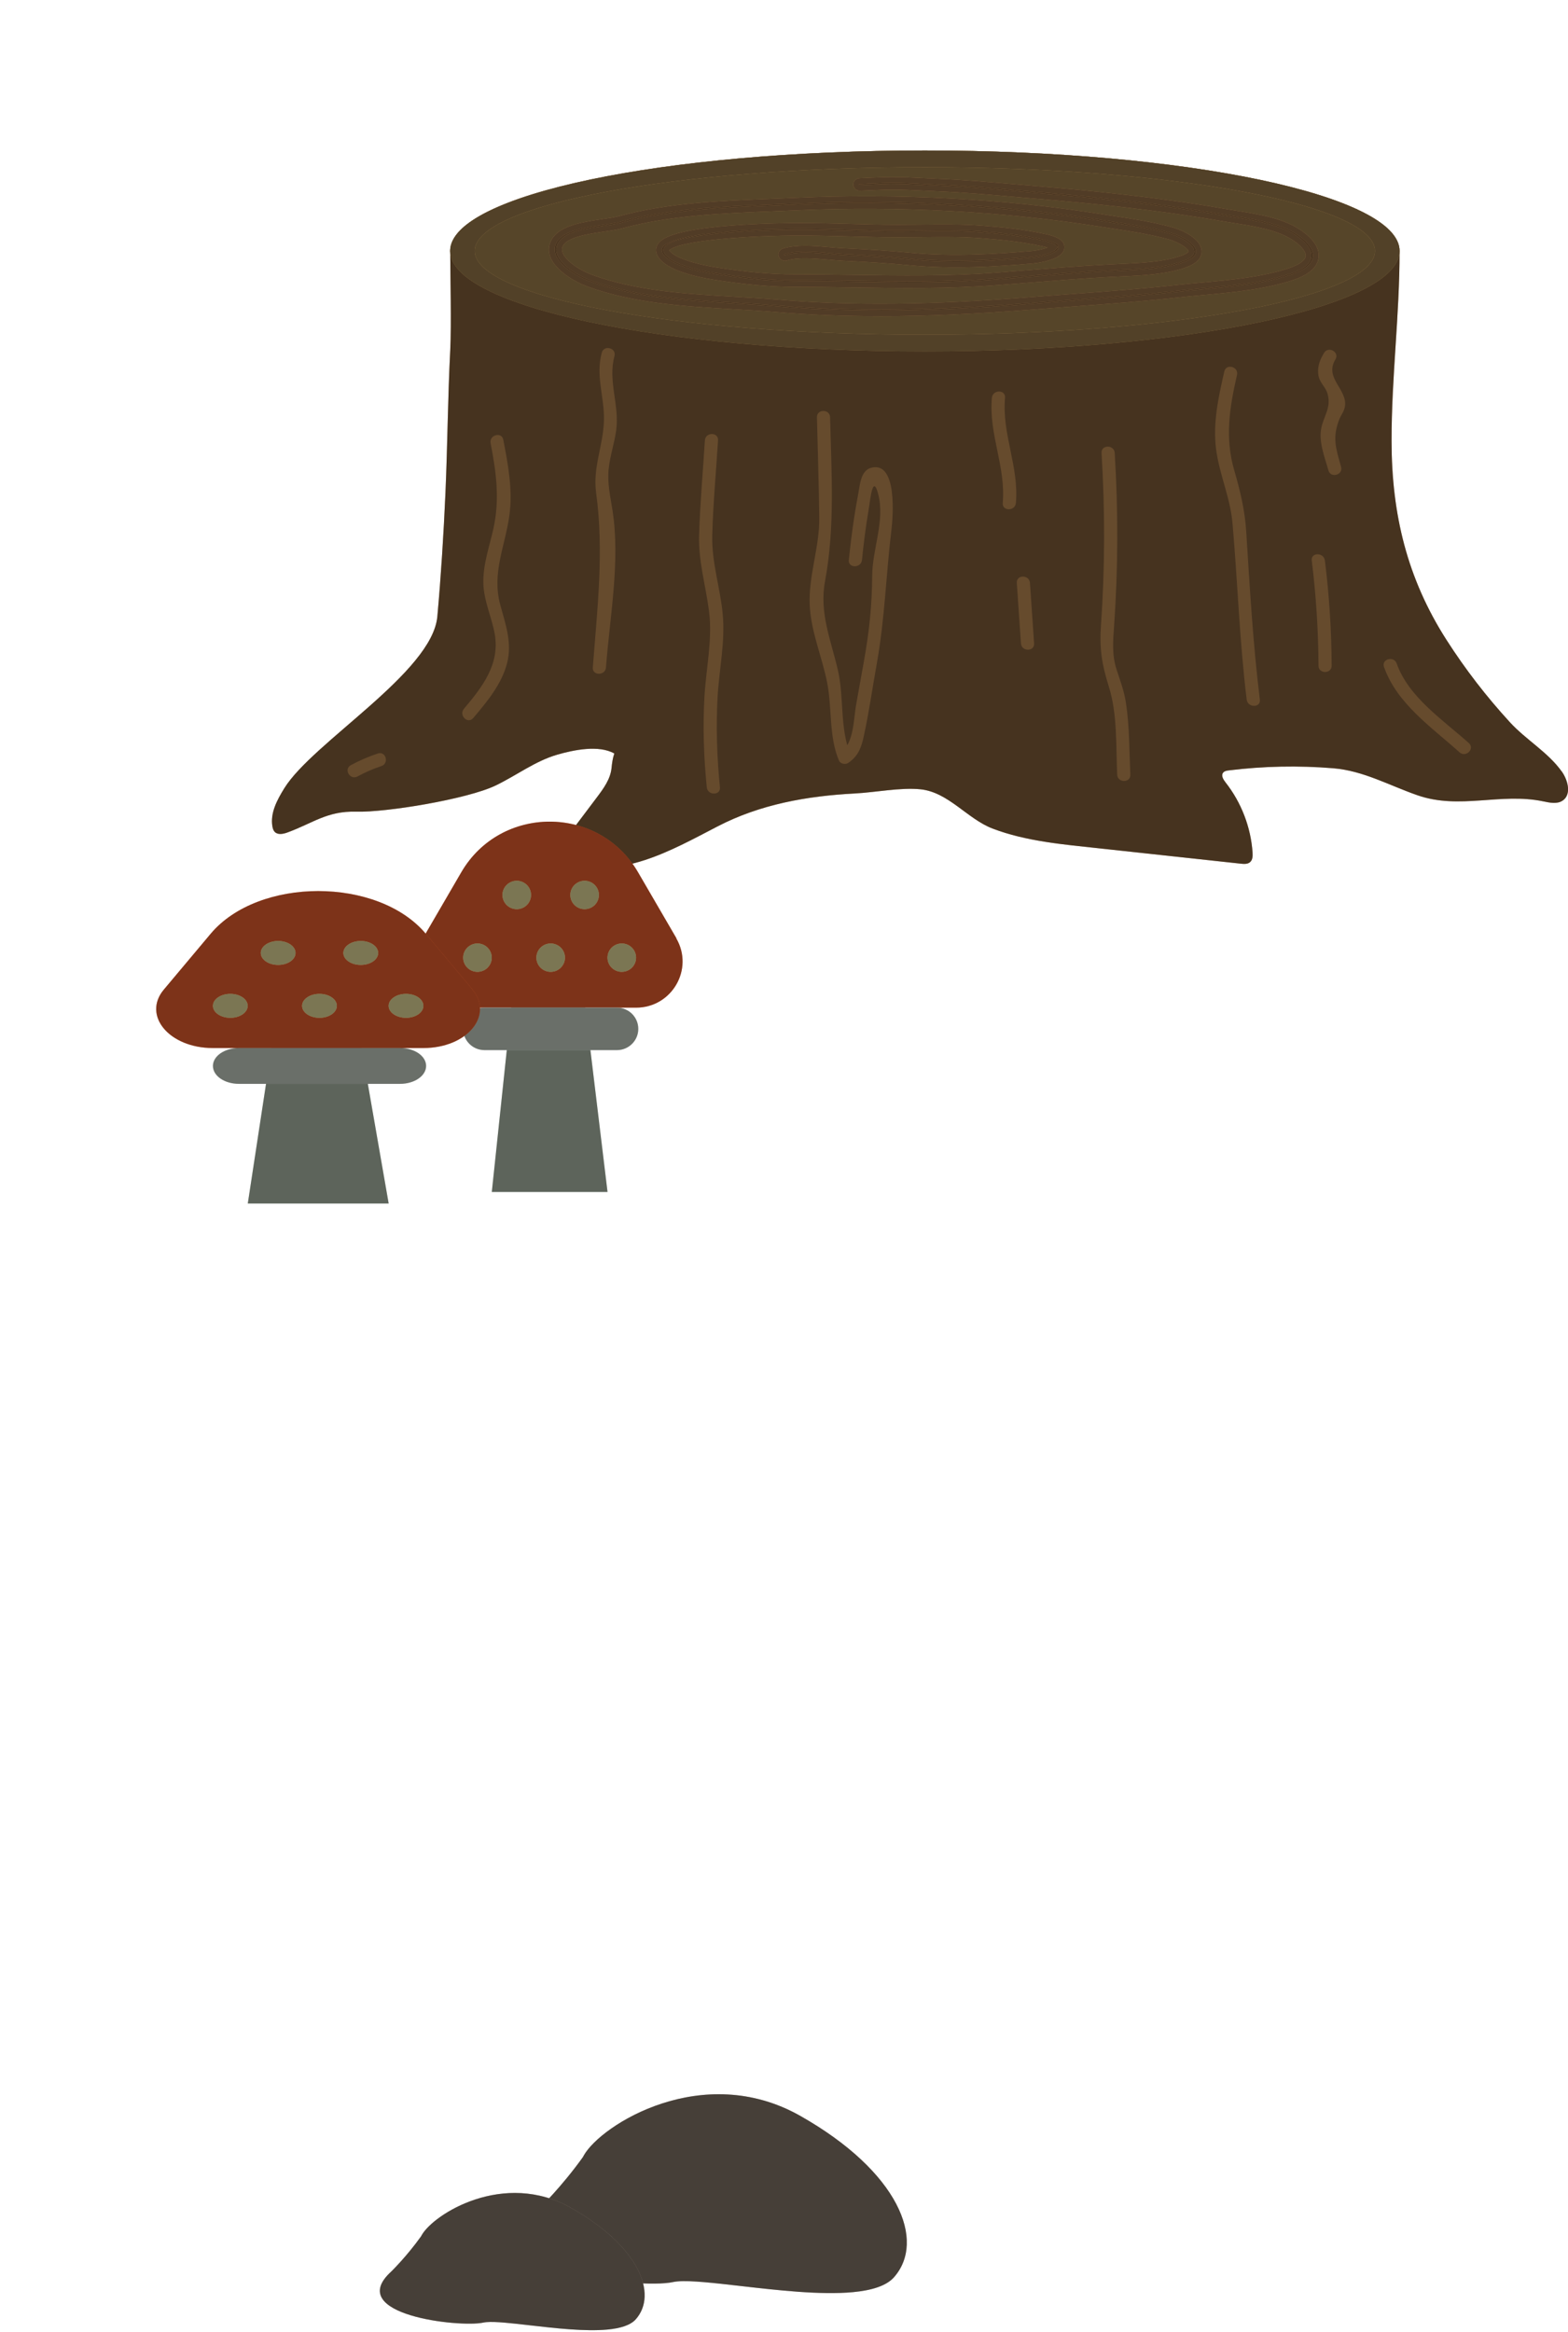 <svg width="271" height="403" viewBox="0 0 271 403" fill="none" xmlns="http://www.w3.org/2000/svg">
<path d="M93.273 381.617C81.331 392.498 110.475 395.67 116.292 394.407L116.319 394.401C116.567 394.347 116.853 394.309 117.175 394.283C119.429 394.102 123.432 394.56 128.025 395.086C134.374 395.813 141.853 396.669 147.406 396.146C150.612 395.844 153.177 395.082 154.511 393.57C160.07 387.274 155.357 375.321 138.292 365.668C121.488 356.164 103.865 367.206 100.878 372.551C100.832 372.634 100.789 372.715 100.749 372.796C97.058 377.952 93.273 381.617 93.273 381.617Z" fill="#AF9D8C"/>
<path d="M93.273 381.617C81.331 392.498 110.475 395.67 116.292 394.407L116.319 394.401C116.567 394.347 116.853 394.309 117.175 394.283C119.429 394.102 123.432 394.56 128.025 395.086C134.374 395.813 141.853 396.669 147.406 396.146C150.612 395.844 153.177 395.082 154.511 393.57C160.07 387.274 155.357 375.321 138.292 365.668C121.488 356.164 103.865 367.206 100.878 372.551C100.832 372.634 100.789 372.715 100.749 372.796C97.058 377.952 93.273 381.617 93.273 381.617Z" fill="black" fill-opacity="0.6"/>
<path d="M67.616 392.582C59.372 400.093 79.49 402.282 83.505 401.411L83.524 401.407C83.695 401.37 83.892 401.343 84.115 401.325C85.671 401.2 88.434 401.516 91.604 401.879C95.987 402.381 101.149 402.972 104.983 402.611C107.196 402.403 108.966 401.877 109.887 400.833C113.724 396.487 110.471 388.236 98.691 381.573C87.092 375.012 74.927 382.634 72.865 386.324C72.833 386.381 72.804 386.437 72.776 386.493C70.228 390.052 67.616 392.582 67.616 392.582Z" fill="#AF9D8C"/>
<path d="M67.616 392.582C59.372 400.093 79.49 402.282 83.505 401.411L83.524 401.407C83.695 401.37 83.892 401.343 84.115 401.325C85.671 401.2 88.434 401.516 91.604 401.879C95.987 402.381 101.149 402.972 104.983 402.611C107.196 402.403 108.966 401.877 109.887 400.833C113.724 396.487 110.471 388.236 98.691 381.573C87.092 375.012 74.927 382.634 72.865 386.324C72.833 386.381 72.804 386.437 72.776 386.493C70.228 390.052 67.616 392.582 67.616 392.582Z" fill="black" fill-opacity="0.6"/>
<g clip-path="url(#clip0_4684_42999)">
<path d="M269.916 133.336C267.569 130.02 263.717 127.842 260.949 124.811C256.865 120.35 253.272 115.701 250.009 110.607C243.189 99.958 240.522 88.865 240.508 76.229C240.497 65.074 241.892 54.674 241.892 43.371C241.892 33.784 205.159 26.01 159.845 26.01C114.53 26.01 78.509 33.636 77.815 43.096C77.815 43.114 77.815 43.136 77.815 43.151C77.812 43.223 77.801 43.299 77.801 43.371C77.801 43.443 77.808 43.519 77.815 43.595C77.823 47.276 78.033 56.238 77.819 60.439C77.394 68.73 77.347 76.93 76.987 85.184C76.678 92.213 76.224 99.492 75.588 106.547C74.716 116.224 54.039 128.275 49.127 136.248C47.892 138.249 46.678 140.51 47.078 142.826C47.136 143.169 47.241 143.523 47.484 143.776C48.015 144.321 48.923 144.148 49.639 143.888C54.108 142.259 56.535 140.131 61.564 140.279C66.687 140.431 80.737 138.122 85.656 135.76C89.246 134.037 92.49 131.53 96.32 130.425C99.157 129.605 103.485 128.712 106.173 130.222C105.89 131.049 105.777 131.88 105.69 132.754C105.501 134.647 104.313 136.273 103.165 137.797C101.09 140.554 99.016 143.306 96.941 146.062C96.494 146.658 96.022 147.395 96.287 148.092C96.516 148.696 97.206 148.977 97.828 149.162C107.362 151.99 115.805 147.088 124.002 142.833C131.396 138.993 139.505 137.566 147.76 137.133C151.281 136.948 155.692 136.06 159.096 136.414C163.914 136.912 167.184 141.532 171.548 143.198C177.343 145.412 183.81 145.947 189.928 146.611C198.1 147.496 206.267 148.381 214.439 149.266C214.998 149.328 215.631 149.368 216.056 148.996C216.503 148.605 216.521 147.93 216.481 147.337C216.183 142.956 214.533 138.675 211.808 135.214C211.427 134.73 211.013 134.051 211.38 133.556C211.601 133.26 212.008 133.188 212.375 133.145C218.363 132.404 224.423 132.281 230.436 132.776C235.646 133.206 240.105 135.749 245.006 137.451C252.276 139.976 259.343 136.956 266.708 138.494C267.834 138.729 269.102 139.011 270.058 138.375C271.634 137.335 271.013 134.871 269.923 133.329L269.916 133.336Z" fill="#AF804E"/>
<path d="M269.916 133.336C267.569 130.02 263.717 127.842 260.949 124.811C256.865 120.35 253.272 115.701 250.009 110.607C243.189 99.958 240.522 88.865 240.508 76.229C240.497 65.074 241.892 54.674 241.892 43.371C241.892 33.784 205.159 26.01 159.845 26.01C114.53 26.01 78.509 33.636 77.815 43.096C77.815 43.114 77.815 43.136 77.815 43.151C77.812 43.223 77.801 43.299 77.801 43.371C77.801 43.443 77.808 43.519 77.815 43.595C77.823 47.276 78.033 56.238 77.819 60.439C77.394 68.73 77.347 76.93 76.987 85.184C76.678 92.213 76.224 99.492 75.588 106.547C74.716 116.224 54.039 128.275 49.127 136.248C47.892 138.249 46.678 140.51 47.078 142.826C47.136 143.169 47.241 143.523 47.484 143.776C48.015 144.321 48.923 144.148 49.639 143.888C54.108 142.259 56.535 140.131 61.564 140.279C66.687 140.431 80.737 138.122 85.656 135.76C89.246 134.037 92.49 131.53 96.32 130.425C99.157 129.605 103.485 128.712 106.173 130.222C105.89 131.049 105.777 131.88 105.69 132.754C105.501 134.647 104.313 136.273 103.165 137.797C101.09 140.554 99.016 143.306 96.941 146.062C96.494 146.658 96.022 147.395 96.287 148.092C96.516 148.696 97.206 148.977 97.828 149.162C107.362 151.99 115.805 147.088 124.002 142.833C131.396 138.993 139.505 137.566 147.76 137.133C151.281 136.948 155.692 136.06 159.096 136.414C163.914 136.912 167.184 141.532 171.548 143.198C177.343 145.412 183.81 145.947 189.928 146.611C198.1 147.496 206.267 148.381 214.439 149.266C214.998 149.328 215.631 149.368 216.056 148.996C216.503 148.605 216.521 147.93 216.481 147.337C216.183 142.956 214.533 138.675 211.808 135.214C211.427 134.73 211.013 134.051 211.38 133.556C211.601 133.26 212.008 133.188 212.375 133.145C218.363 132.404 224.423 132.281 230.436 132.776C235.646 133.206 240.105 135.749 245.006 137.451C252.276 139.976 259.343 136.956 266.708 138.494C267.834 138.729 269.102 139.011 270.058 138.375C271.634 137.335 271.013 134.871 269.923 133.329L269.916 133.336Z" fill="black" fill-opacity="0.6"/>
<path d="M159.845 60.732C205.158 60.732 241.892 52.959 241.892 43.371C241.892 33.783 205.158 26.01 159.845 26.01C114.531 26.01 77.797 33.783 77.797 43.371C77.797 52.959 114.531 60.732 159.845 60.732Z" fill="#CCA363"/>
<path d="M159.845 60.732C205.158 60.732 241.892 52.959 241.892 43.371C241.892 33.783 205.158 26.01 159.845 26.01C114.531 26.01 77.797 33.783 77.797 43.371C77.797 52.959 114.531 60.732 159.845 60.732Z" fill="black" fill-opacity="0.6"/>
<path d="M159.845 57.849C202.81 57.849 237.641 51.367 237.641 43.371C237.641 35.375 202.81 28.893 159.845 28.893C116.879 28.893 82.048 35.375 82.048 43.371C82.048 51.367 116.879 57.849 159.845 57.849Z" fill="#D8AC66"/>
<path d="M159.845 57.849C202.81 57.849 237.641 51.367 237.641 43.371C237.641 35.375 202.81 28.893 159.845 28.893C116.879 28.893 82.048 35.375 82.048 43.371C82.048 51.367 116.879 57.849 159.845 57.849Z" fill="black" fill-opacity="0.6"/>
<path d="M152.037 54.157C160.066 54.157 168.786 53.771 178.563 52.994C180.907 52.81 183.258 52.633 185.608 52.459C191.502 52.026 197.595 51.575 203.557 50.921C204.967 50.765 206.413 50.632 207.877 50.498C213.174 50.014 218.657 49.512 223.536 47.854C226.421 46.871 227.224 45.542 227.388 44.596C227.548 43.663 227.253 42.19 224.917 40.456C221.912 38.227 217.56 37.537 213.719 36.926C213.036 36.818 212.368 36.713 211.725 36.601C199.858 34.535 188.024 33.412 179.036 32.66C177.818 32.559 176.598 32.451 175.377 32.346C171.093 31.974 166.664 31.587 162.308 31.407C161.523 31.374 160.742 31.335 159.961 31.298C157.984 31.201 155.942 31.096 153.915 31.103C152.85 31.103 148.745 31.291 148.57 31.298C148.225 31.313 147.956 31.587 147.974 31.909C147.993 32.234 148.323 32.505 148.632 32.465C148.676 32.465 152.883 32.274 153.919 32.27H153.977C155.95 32.27 157.955 32.368 159.895 32.465C160.68 32.501 161.465 32.545 162.25 32.574C166.577 32.754 170.988 33.141 175.257 33.513C176.481 33.618 177.706 33.726 178.923 33.827C187.883 34.575 199.68 35.698 211.492 37.754C212.142 37.866 212.818 37.974 213.509 38.082C217.2 38.668 221.382 39.332 224.136 41.373C225.611 42.468 226.305 43.515 226.149 44.411C225.993 45.311 224.91 46.145 223.104 46.759C218.374 48.367 212.974 48.862 207.753 49.338C206.282 49.472 204.829 49.606 203.412 49.761C197.475 50.415 191.393 50.863 185.51 51.296C183.159 51.47 180.805 51.643 178.462 51.831C161.127 53.211 147.139 53.355 134.426 52.29C132.002 52.087 129.477 51.939 127.032 51.795C118.57 51.3 109.817 50.787 102.053 47.93C100.378 47.312 97.464 45.661 96.774 43.851C96.545 43.244 96.596 42.684 96.926 42.135C97.94 40.467 101.526 39.943 104.4 39.524C105.588 39.35 106.616 39.202 107.401 38.986C115.671 36.721 124.794 36.363 133.616 36.016C134.978 35.962 136.33 35.911 137.67 35.85C155.415 35.062 173.611 36.041 190.281 38.686C191.007 38.801 191.734 38.913 192.457 39.022C195.709 39.517 199.07 40.029 202.256 40.925C203.927 41.395 205.897 42.598 205.929 43.447C205.955 43.999 204.977 44.433 204.393 44.646C201.264 45.777 197.115 45.961 193.456 46.123C192.849 46.152 192.257 46.178 191.69 46.207C186.749 46.467 181.739 46.868 176.892 47.251C175.362 47.373 173.829 47.496 172.299 47.612C163.968 48.255 155.514 48.132 147.339 48.013C144.069 47.966 140.686 47.915 137.343 47.915C133.329 47.915 128.958 47.525 123.584 46.683C120.18 46.152 115.94 44.971 115.187 43.403C115.108 43.237 115.137 43.14 115.209 43.035C116.644 40.972 130.135 40.206 138.299 40.206C141.14 40.206 144.032 40.286 146.834 40.362C149.631 40.438 152.527 40.517 155.372 40.517H155.405C156.68 40.517 157.959 40.503 159.241 40.488C162.671 40.449 166.214 40.405 169.625 40.669C172.884 40.918 176.707 41.287 180.369 42.096C181.648 42.377 182.059 42.645 182.178 42.749C181.866 43.107 180.195 43.714 178.316 43.88C172.387 44.393 164.64 44.895 157.323 44.184C154.071 43.869 150.391 43.62 145.736 43.403C145.035 43.371 144.247 43.302 143.418 43.23C140.748 42.999 137.714 42.735 135.469 43.432C135.138 43.533 134.96 43.862 135.073 44.169C135.182 44.476 135.538 44.642 135.865 44.538C137.863 43.92 140.755 44.169 143.306 44.389C144.152 44.462 144.955 44.534 145.678 44.567C150.307 44.783 153.969 45.029 157.196 45.343C164.626 46.066 172.448 45.564 178.44 45.04C179.799 44.921 183.356 44.288 183.468 42.804C183.552 41.72 181.906 41.232 180.663 40.958C176.921 40.131 173.037 39.758 169.734 39.502C166.265 39.235 162.689 39.275 159.23 39.318C157.952 39.332 156.676 39.35 155.408 39.35H155.376C152.549 39.35 149.664 39.271 146.874 39.195C144.065 39.119 141.162 39.04 138.303 39.04C136.072 39.04 116.437 39.134 114.159 42.399C113.84 42.858 113.8 43.371 114.043 43.88C115.209 46.315 120.961 47.456 123.377 47.836C128.816 48.688 133.256 49.086 137.343 49.086C140.675 49.086 144.054 49.133 147.317 49.183C155.521 49.302 164.008 49.425 172.401 48.779C173.934 48.659 175.464 48.54 176.997 48.417C181.837 48.034 186.836 47.633 191.76 47.373C192.326 47.344 192.911 47.319 193.514 47.29C197.271 47.124 201.526 46.936 204.847 45.733C206.434 45.159 207.223 44.371 207.183 43.4C207.114 41.698 204.345 40.293 202.616 39.806C199.353 38.888 195.949 38.368 192.657 37.866C191.934 37.757 191.211 37.645 190.488 37.53C173.731 34.871 155.448 33.885 137.605 34.68C136.268 34.737 134.92 34.792 133.561 34.846C124.663 35.196 115.46 35.554 107.042 37.862C106.337 38.053 105.301 38.205 104.204 38.364C101.058 38.823 97.144 39.394 95.829 41.554C95.313 42.403 95.233 43.302 95.586 44.234C96.418 46.423 99.63 48.291 101.584 49.01C109.534 51.936 118.388 52.452 126.945 52.954C129.379 53.099 131.901 53.243 134.306 53.446C139.909 53.915 145.762 54.15 152.029 54.15L152.037 54.157Z" fill="#AF804E"/>
<path d="M152.037 54.157C160.066 54.157 168.786 53.771 178.563 52.994C180.907 52.81 183.258 52.633 185.608 52.459C191.502 52.026 197.595 51.575 203.557 50.921C204.967 50.765 206.413 50.632 207.877 50.498C213.174 50.014 218.657 49.512 223.536 47.854C226.421 46.871 227.224 45.542 227.388 44.596C227.548 43.663 227.253 42.19 224.917 40.456C221.912 38.227 217.56 37.537 213.719 36.926C213.036 36.818 212.368 36.713 211.725 36.601C199.858 34.535 188.024 33.412 179.036 32.66C177.818 32.559 176.598 32.451 175.377 32.346C171.093 31.974 166.664 31.587 162.308 31.407C161.523 31.374 160.742 31.335 159.961 31.298C157.984 31.201 155.942 31.096 153.915 31.103C152.85 31.103 148.745 31.291 148.57 31.298C148.225 31.313 147.956 31.587 147.974 31.909C147.993 32.234 148.323 32.505 148.632 32.465C148.676 32.465 152.883 32.274 153.919 32.27H153.977C155.95 32.27 157.955 32.368 159.895 32.465C160.68 32.501 161.465 32.545 162.25 32.574C166.577 32.754 170.988 33.141 175.257 33.513C176.481 33.618 177.706 33.726 178.923 33.827C187.883 34.575 199.68 35.698 211.492 37.754C212.142 37.866 212.818 37.974 213.509 38.082C217.2 38.668 221.382 39.332 224.136 41.373C225.611 42.468 226.305 43.515 226.149 44.411C225.993 45.311 224.91 46.145 223.104 46.759C218.374 48.367 212.974 48.862 207.753 49.338C206.282 49.472 204.829 49.606 203.412 49.761C197.475 50.415 191.393 50.863 185.51 51.296C183.159 51.47 180.805 51.643 178.462 51.831C161.127 53.211 147.139 53.355 134.426 52.29C132.002 52.087 129.477 51.939 127.032 51.795C118.57 51.3 109.817 50.787 102.053 47.93C100.378 47.312 97.464 45.661 96.774 43.851C96.545 43.244 96.596 42.684 96.926 42.135C97.94 40.467 101.526 39.943 104.4 39.524C105.588 39.35 106.616 39.202 107.401 38.986C115.671 36.721 124.794 36.363 133.616 36.016C134.978 35.962 136.33 35.911 137.67 35.85C155.415 35.062 173.611 36.041 190.281 38.686C191.007 38.801 191.734 38.913 192.457 39.022C195.709 39.517 199.07 40.029 202.256 40.925C203.927 41.395 205.897 42.598 205.929 43.447C205.955 43.999 204.977 44.433 204.393 44.646C201.264 45.777 197.115 45.961 193.456 46.123C192.849 46.152 192.257 46.178 191.69 46.207C186.749 46.467 181.739 46.868 176.892 47.251C175.362 47.373 173.829 47.496 172.299 47.612C163.968 48.255 155.514 48.132 147.339 48.013C144.069 47.966 140.686 47.915 137.343 47.915C133.329 47.915 128.958 47.525 123.584 46.683C120.18 46.152 115.94 44.971 115.187 43.403C115.108 43.237 115.137 43.14 115.209 43.035C116.644 40.972 130.135 40.206 138.299 40.206C141.14 40.206 144.032 40.286 146.834 40.362C149.631 40.438 152.527 40.517 155.372 40.517H155.405C156.68 40.517 157.959 40.503 159.241 40.488C162.671 40.449 166.214 40.405 169.625 40.669C172.884 40.918 176.707 41.287 180.369 42.096C181.648 42.377 182.059 42.645 182.178 42.749C181.866 43.107 180.195 43.714 178.316 43.88C172.387 44.393 164.64 44.895 157.323 44.184C154.071 43.869 150.391 43.62 145.736 43.403C145.035 43.371 144.247 43.302 143.418 43.23C140.748 42.999 137.714 42.735 135.469 43.432C135.138 43.533 134.96 43.862 135.073 44.169C135.182 44.476 135.538 44.642 135.865 44.538C137.863 43.92 140.755 44.169 143.306 44.389C144.152 44.462 144.955 44.534 145.678 44.567C150.307 44.783 153.969 45.029 157.196 45.343C164.626 46.066 172.448 45.564 178.44 45.04C179.799 44.921 183.356 44.288 183.468 42.804C183.552 41.72 181.906 41.232 180.663 40.958C176.921 40.131 173.037 39.758 169.734 39.502C166.265 39.235 162.689 39.275 159.23 39.318C157.952 39.332 156.676 39.35 155.408 39.35H155.376C152.549 39.35 149.664 39.271 146.874 39.195C144.065 39.119 141.162 39.04 138.303 39.04C136.072 39.04 116.437 39.134 114.159 42.399C113.84 42.858 113.8 43.371 114.043 43.88C115.209 46.315 120.961 47.456 123.377 47.836C128.816 48.688 133.256 49.086 137.343 49.086C140.675 49.086 144.054 49.133 147.317 49.183C155.521 49.302 164.008 49.425 172.401 48.779C173.934 48.659 175.464 48.54 176.997 48.417C181.837 48.034 186.836 47.633 191.76 47.373C192.326 47.344 192.911 47.319 193.514 47.29C197.271 47.124 201.526 46.936 204.847 45.733C206.434 45.159 207.223 44.371 207.183 43.4C207.114 41.698 204.345 40.293 202.616 39.806C199.353 38.888 195.949 38.368 192.657 37.866C191.934 37.757 191.211 37.645 190.488 37.53C173.731 34.871 155.448 33.885 137.605 34.68C136.268 34.737 134.92 34.792 133.561 34.846C124.663 35.196 115.46 35.554 107.042 37.862C106.337 38.053 105.301 38.205 104.204 38.364C101.058 38.823 97.144 39.394 95.829 41.554C95.313 42.403 95.233 43.302 95.586 44.234C96.418 46.423 99.63 48.291 101.584 49.01C109.534 51.936 118.388 52.452 126.945 52.954C129.379 53.099 131.901 53.243 134.306 53.446C139.909 53.915 145.762 54.15 152.029 54.15L152.037 54.157Z" fill="black" fill-opacity="0.6"/>
<path d="M152.037 54.157C160.066 54.157 168.786 53.771 178.563 52.994C180.907 52.81 183.258 52.633 185.608 52.459C191.502 52.026 197.595 51.575 203.557 50.921C204.967 50.765 206.413 50.632 207.877 50.498C213.174 50.014 218.657 49.512 223.536 47.854C226.421 46.871 227.224 45.542 227.388 44.596C227.548 43.663 227.253 42.19 224.917 40.456C221.912 38.227 217.56 37.537 213.719 36.926C213.036 36.818 212.368 36.713 211.725 36.601C199.858 34.535 188.024 33.412 179.036 32.66C177.818 32.559 176.598 32.451 175.377 32.346C171.093 31.974 166.664 31.587 162.308 31.407C161.523 31.374 160.742 31.335 159.961 31.298C157.984 31.201 155.942 31.096 153.915 31.103C152.85 31.103 148.745 31.291 148.57 31.298C148.225 31.313 147.956 31.587 147.974 31.909C147.993 32.234 148.323 32.505 148.632 32.465C148.676 32.465 152.883 32.274 153.919 32.27H153.977C155.95 32.27 157.955 32.368 159.895 32.465C160.68 32.501 161.465 32.545 162.25 32.574C166.577 32.754 170.988 33.141 175.257 33.513C176.481 33.618 177.706 33.726 178.923 33.827C187.883 34.575 199.68 35.698 211.492 37.754C212.142 37.866 212.818 37.974 213.509 38.082C217.2 38.668 221.382 39.332 224.136 41.373C225.611 42.468 226.305 43.515 226.149 44.411C225.993 45.311 224.91 46.145 223.104 46.759C218.374 48.367 212.974 48.862 207.753 49.338C206.282 49.472 204.829 49.606 203.412 49.761C197.475 50.415 191.393 50.863 185.51 51.296C183.159 51.47 180.805 51.643 178.462 51.831C161.127 53.211 147.139 53.355 134.426 52.29C132.002 52.087 129.477 51.939 127.032 51.795C118.57 51.3 109.817 50.787 102.053 47.93C100.378 47.312 97.464 45.661 96.774 43.851C96.545 43.244 96.596 42.684 96.926 42.135C97.94 40.467 101.526 39.943 104.4 39.524C105.588 39.35 106.616 39.202 107.401 38.986C115.671 36.721 124.794 36.363 133.616 36.016C134.978 35.962 136.33 35.911 137.67 35.85C155.415 35.062 173.611 36.041 190.281 38.686C191.007 38.801 191.734 38.913 192.457 39.022C195.709 39.517 199.07 40.029 202.256 40.925C203.927 41.395 205.897 42.598 205.929 43.447C205.955 43.999 204.977 44.433 204.393 44.646C201.264 45.777 197.115 45.961 193.456 46.123C192.849 46.152 192.257 46.178 191.69 46.207C186.749 46.467 181.739 46.868 176.892 47.251C175.362 47.373 173.829 47.496 172.299 47.612C163.968 48.255 155.514 48.132 147.339 48.013C144.069 47.966 140.686 47.915 137.343 47.915C133.329 47.915 128.958 47.525 123.584 46.683C120.18 46.152 115.94 44.971 115.187 43.403C115.108 43.237 115.137 43.14 115.209 43.035C116.644 40.972 130.135 40.206 138.299 40.206C141.14 40.206 144.032 40.286 146.834 40.362C149.631 40.438 152.527 40.517 155.372 40.517H155.405C156.68 40.517 157.959 40.503 159.241 40.488C162.671 40.449 166.214 40.405 169.625 40.669C172.884 40.918 176.707 41.287 180.369 42.096C181.648 42.377 182.059 42.645 182.178 42.749C181.866 43.107 180.195 43.714 178.316 43.88C172.387 44.393 164.64 44.895 157.323 44.184C154.071 43.869 150.391 43.62 145.736 43.403C145.035 43.371 144.247 43.302 143.418 43.23C140.748 42.999 137.714 42.735 135.469 43.432C135.138 43.533 134.96 43.862 135.073 44.169C135.182 44.476 135.538 44.642 135.865 44.538C137.863 43.92 140.755 44.169 143.306 44.389C144.152 44.462 144.955 44.534 145.678 44.567C150.307 44.783 153.969 45.029 157.196 45.343C164.626 46.066 172.448 45.564 178.44 45.04C179.799 44.921 183.356 44.288 183.468 42.804C183.552 41.72 181.906 41.232 180.663 40.958C176.921 40.131 173.037 39.758 169.734 39.502C166.265 39.235 162.689 39.275 159.23 39.318C157.952 39.332 156.676 39.35 155.408 39.35H155.376C152.549 39.35 149.664 39.271 146.874 39.195C144.065 39.119 141.162 39.04 138.303 39.04C136.072 39.04 116.437 39.134 114.159 42.399C113.84 42.858 113.8 43.371 114.043 43.88C115.209 46.315 120.961 47.456 123.377 47.836C128.816 48.688 133.256 49.086 137.343 49.086C140.675 49.086 144.054 49.133 147.317 49.183C155.521 49.302 164.008 49.425 172.401 48.779C173.934 48.659 175.464 48.54 176.997 48.417C181.837 48.034 186.836 47.633 191.76 47.373C192.326 47.344 192.911 47.319 193.514 47.29C197.271 47.124 201.526 46.936 204.847 45.733C206.434 45.159 207.223 44.371 207.183 43.4C207.114 41.698 204.345 40.293 202.616 39.806C199.353 38.888 195.949 38.368 192.657 37.866C191.934 37.757 191.211 37.645 190.488 37.53C173.731 34.871 155.448 33.885 137.605 34.68C136.268 34.737 134.92 34.792 133.561 34.846C124.663 35.196 115.46 35.554 107.042 37.862C106.337 38.053 105.301 38.205 104.204 38.364C101.058 38.823 97.144 39.394 95.829 41.554C95.313 42.403 95.233 43.302 95.586 44.234C96.418 46.423 99.63 48.291 101.584 49.01C109.534 51.936 118.388 52.452 126.945 52.954C129.379 53.099 131.901 53.243 134.306 53.446C139.909 53.915 145.762 54.15 152.029 54.15L152.037 54.157Z" stroke="#CB965F"/>
<path d="M152.037 54.157C160.066 54.157 168.786 53.771 178.563 52.994C180.907 52.81 183.258 52.633 185.608 52.459C191.502 52.026 197.595 51.575 203.557 50.921C204.967 50.765 206.413 50.632 207.877 50.498C213.174 50.014 218.657 49.512 223.536 47.854C226.421 46.871 227.224 45.542 227.388 44.596C227.548 43.663 227.253 42.19 224.917 40.456C221.912 38.227 217.56 37.537 213.719 36.926C213.036 36.818 212.368 36.713 211.725 36.601C199.858 34.535 188.024 33.412 179.036 32.66C177.818 32.559 176.598 32.451 175.377 32.346C171.093 31.974 166.664 31.587 162.308 31.407C161.523 31.374 160.742 31.335 159.961 31.298C157.984 31.201 155.942 31.096 153.915 31.103C152.85 31.103 148.745 31.291 148.57 31.298C148.225 31.313 147.956 31.587 147.974 31.909C147.993 32.234 148.323 32.505 148.632 32.465C148.676 32.465 152.883 32.274 153.919 32.27H153.977C155.95 32.27 157.955 32.368 159.895 32.465C160.68 32.501 161.465 32.545 162.25 32.574C166.577 32.754 170.988 33.141 175.257 33.513C176.481 33.618 177.706 33.726 178.923 33.827C187.883 34.575 199.68 35.698 211.492 37.754C212.142 37.866 212.818 37.974 213.509 38.082C217.2 38.668 221.382 39.332 224.136 41.373C225.611 42.468 226.305 43.515 226.149 44.411C225.993 45.311 224.91 46.145 223.104 46.759C218.374 48.367 212.974 48.862 207.753 49.338C206.282 49.472 204.829 49.606 203.412 49.761C197.475 50.415 191.393 50.863 185.51 51.296C183.159 51.47 180.805 51.643 178.462 51.831C161.127 53.211 147.139 53.355 134.426 52.29C132.002 52.087 129.477 51.939 127.032 51.795C118.57 51.3 109.817 50.787 102.053 47.93C100.378 47.312 97.464 45.661 96.774 43.851C96.545 43.244 96.596 42.684 96.926 42.135C97.94 40.467 101.526 39.943 104.4 39.524C105.588 39.35 106.616 39.202 107.401 38.986C115.671 36.721 124.794 36.363 133.616 36.016C134.978 35.962 136.33 35.911 137.67 35.85C155.415 35.062 173.611 36.041 190.281 38.686C191.007 38.801 191.734 38.913 192.457 39.022C195.709 39.517 199.07 40.029 202.256 40.925C203.927 41.395 205.897 42.598 205.929 43.447C205.955 43.999 204.977 44.433 204.393 44.646C201.264 45.777 197.115 45.961 193.456 46.123C192.849 46.152 192.257 46.178 191.69 46.207C186.749 46.467 181.739 46.868 176.892 47.251C175.362 47.373 173.829 47.496 172.299 47.612C163.968 48.255 155.514 48.132 147.339 48.013C144.069 47.966 140.686 47.915 137.343 47.915C133.329 47.915 128.958 47.525 123.584 46.683C120.18 46.152 115.94 44.971 115.187 43.403C115.108 43.237 115.137 43.14 115.209 43.035C116.644 40.972 130.135 40.206 138.299 40.206C141.14 40.206 144.032 40.286 146.834 40.362C149.631 40.438 152.527 40.517 155.372 40.517H155.405C156.68 40.517 157.959 40.503 159.241 40.488C162.671 40.449 166.214 40.405 169.625 40.669C172.884 40.918 176.707 41.287 180.369 42.096C181.648 42.377 182.059 42.645 182.178 42.749C181.866 43.107 180.195 43.714 178.316 43.88C172.387 44.393 164.64 44.895 157.323 44.184C154.071 43.869 150.391 43.62 145.736 43.403C145.035 43.371 144.247 43.302 143.418 43.23C140.748 42.999 137.714 42.735 135.469 43.432C135.138 43.533 134.96 43.862 135.073 44.169C135.182 44.476 135.538 44.642 135.865 44.538C137.863 43.92 140.755 44.169 143.306 44.389C144.152 44.462 144.955 44.534 145.678 44.567C150.307 44.783 153.969 45.029 157.196 45.343C164.626 46.066 172.448 45.564 178.44 45.04C179.799 44.921 183.356 44.288 183.468 42.804C183.552 41.72 181.906 41.232 180.663 40.958C176.921 40.131 173.037 39.758 169.734 39.502C166.265 39.235 162.689 39.275 159.23 39.318C157.952 39.332 156.676 39.35 155.408 39.35H155.376C152.549 39.35 149.664 39.271 146.874 39.195C144.065 39.119 141.162 39.04 138.303 39.04C136.072 39.04 116.437 39.134 114.159 42.399C113.84 42.858 113.8 43.371 114.043 43.88C115.209 46.315 120.961 47.456 123.377 47.836C128.816 48.688 133.256 49.086 137.343 49.086C140.675 49.086 144.054 49.133 147.317 49.183C155.521 49.302 164.008 49.425 172.401 48.779C173.934 48.659 175.464 48.54 176.997 48.417C181.837 48.034 186.836 47.633 191.76 47.373C192.326 47.344 192.911 47.319 193.514 47.29C197.271 47.124 201.526 46.936 204.847 45.733C206.434 45.159 207.223 44.371 207.183 43.4C207.114 41.698 204.345 40.293 202.616 39.806C199.353 38.888 195.949 38.368 192.657 37.866C191.934 37.757 191.211 37.645 190.488 37.53C173.731 34.871 155.448 33.885 137.605 34.68C136.268 34.737 134.92 34.792 133.561 34.846C124.663 35.196 115.46 35.554 107.042 37.862C106.337 38.053 105.301 38.205 104.204 38.364C101.058 38.823 97.144 39.394 95.829 41.554C95.313 42.403 95.233 43.302 95.586 44.234C96.418 46.423 99.63 48.291 101.584 49.01C109.534 51.936 118.388 52.452 126.945 52.954C129.379 53.099 131.901 53.243 134.306 53.446C139.909 53.915 145.762 54.15 152.029 54.15L152.037 54.157Z" stroke="black" stroke-opacity="0.6"/>
<g style="mix-blend-mode:multiply" opacity="0.31">
<path d="M104.008 60.945C102.907 64.973 104.466 68.542 104.382 72.588C104.292 76.976 102.42 80.715 103.031 85.187C104.415 95.32 103.231 105.185 102.46 115.361C102.351 116.81 104.622 116.802 104.731 115.361C105.396 106.572 107.216 97.047 105.872 88.283C105.491 85.805 104.924 83.471 105.204 80.957C105.454 78.692 106.214 76.532 106.508 74.274C107.068 69.969 105.036 65.807 106.199 61.548C106.581 60.143 104.393 59.543 104.008 60.949V60.945Z" fill="#AF804E"/>
</g>
<g style="mix-blend-mode:multiply" opacity="0.31">
<path d="M121.829 76.099C121.487 81.528 120.997 86.968 120.83 92.405C120.684 97.065 121.96 101.074 122.541 105.619C123.173 110.549 122.021 115.556 121.749 120.487C121.458 125.692 121.636 130.887 122.156 136.071C122.298 137.505 124.572 137.519 124.427 136.071C123.911 130.887 123.733 125.692 124.02 120.487C124.285 115.73 125.364 110.911 124.91 106.142C124.463 101.461 122.963 97.191 123.101 92.405C123.257 86.968 123.758 81.524 124.1 76.099C124.191 74.647 121.92 74.654 121.829 76.099Z" fill="#AF804E"/>
</g>
<g style="mix-blend-mode:multiply" opacity="0.31">
<path d="M141.195 72.118C141.33 77.894 141.526 83.674 141.595 89.45C141.657 94.587 139.716 99.499 139.945 104.564C140.152 109.152 142.06 113.465 142.95 117.933C143.84 122.387 143.212 127.253 145.01 131.469C145.243 132.01 146.1 132.18 146.565 131.873C148.324 130.71 148.861 129.207 149.297 127.202C150.202 123.055 150.798 118.815 151.546 114.635C152.931 106.901 153.134 99.283 154.072 91.52C154.311 89.544 155.169 79.635 150.573 80.842C148.731 81.322 148.618 83.869 148.335 85.339C147.612 89.132 147.092 92.95 146.703 96.787C146.558 98.231 148.829 98.221 148.974 96.787C149.265 93.897 149.628 91.018 150.119 88.153C150.387 86.575 150.831 81.593 151.808 85.498C152.953 90.078 150.769 94.901 150.743 99.503C150.714 104.517 150.242 109.079 149.356 114.035C148.887 116.654 148.418 119.27 147.949 121.889C147.55 124.125 147.557 128.51 145.417 129.922L146.972 130.327C145.145 126.046 145.882 120.473 144.832 115.896C143.629 110.665 141.569 105.944 142.587 100.475C144.338 91.032 143.691 81.701 143.466 72.114C143.433 70.662 141.162 70.659 141.195 72.114V72.118Z" fill="#AF804E"/>
</g>
<g style="mix-blend-mode:multiply" opacity="0.31">
<path d="M171.432 68.748C170.857 75.076 173.862 80.618 173.306 86.932C173.179 88.38 175.45 88.37 175.577 86.932C176.133 80.603 173.132 75.047 173.702 68.748C173.833 67.303 171.562 67.31 171.432 68.748Z" fill="#AF804E"/>
</g>
<g style="mix-blend-mode:multiply" opacity="0.31">
<path d="M175.737 100.739C175.977 104.224 176.217 107.714 176.453 111.2C176.551 112.641 178.822 112.652 178.724 111.2C178.484 107.714 178.244 104.224 178.008 100.739C177.91 99.297 175.639 99.286 175.737 100.739Z" fill="#AF804E"/>
</g>
<g style="mix-blend-mode:multiply" opacity="0.31">
<path d="M190.383 78.277C190.993 88.218 190.978 98.166 190.281 108.104C189.997 112.146 190.448 114.863 191.636 118.648C193.147 123.46 192.86 128.897 193.086 133.885C193.151 135.334 195.422 135.341 195.357 133.885C195.171 129.749 195.222 125.505 194.586 121.401C194.277 119.418 193.62 117.684 193.002 115.787C192.145 113.154 192.363 110.813 192.555 108.104C193.253 98.166 193.271 88.218 192.657 78.277C192.57 76.832 190.295 76.825 190.386 78.277H190.383Z" fill="#AF804E"/>
</g>
<g style="mix-blend-mode:multiply" opacity="0.31">
<path d="M211.601 64.2C210.609 68.556 209.61 73.017 210.162 77.504C210.703 81.911 212.625 85.946 213.014 90.407C213.908 100.587 214.22 110.755 215.47 120.917C215.645 122.34 217.919 122.358 217.741 120.917C216.549 111.229 216.001 101.548 215.383 91.812C215.15 88.164 214.34 84.801 213.319 81.297C211.67 75.633 212.502 70.453 213.792 64.796C214.115 63.38 211.924 62.776 211.601 64.196V64.2Z" fill="#AF804E"/>
</g>
<g style="mix-blend-mode:multiply" opacity="0.31">
<path d="M226.712 96.87C227.464 102.909 227.849 108.964 227.878 115.051C227.886 116.503 230.156 116.506 230.149 115.051C230.124 108.964 229.735 102.909 228.983 96.87C228.805 95.446 226.534 95.428 226.712 96.87Z" fill="#AF804E"/>
</g>
<g style="mix-blend-mode:multiply" opacity="0.31">
<path d="M81.79 124.099C84.163 121.285 86.666 118.301 87.625 114.671C88.559 111.138 87.385 107.934 86.463 104.542C84.962 99.022 87.291 94.453 88.036 89.088C88.646 84.692 87.818 80.303 86.982 75.99C86.706 74.563 84.519 75.17 84.791 76.59C85.769 81.636 86.401 86.278 85.278 91.357C84.573 94.543 83.429 97.624 83.545 100.93C83.65 103.939 84.973 106.623 85.5 109.545C86.448 114.779 83.356 118.735 80.18 122.503C79.247 123.608 80.845 125.216 81.786 124.099H81.79Z" fill="#AF804E"/>
</g>
<g style="mix-blend-mode:multiply" opacity="0.31">
<path d="M65.309 130.222C63.693 130.757 62.127 131.429 60.633 132.245C59.351 132.942 60.495 134.893 61.778 134.196C63.108 133.473 64.474 132.874 65.913 132.4C67.293 131.945 66.701 129.763 65.309 130.222Z" fill="#AF804E"/>
</g>
<g style="mix-blend-mode:multiply" opacity="0.31">
<path d="M239.2 115.267C241.438 121.625 247.408 125.663 252.258 130.024C253.341 130.995 254.95 129.406 253.864 128.427C249.413 124.428 243.44 120.491 241.391 114.667C240.911 113.306 238.717 113.891 239.2 115.267Z" fill="#AF804E"/>
</g>
<g style="mix-blend-mode:multiply" opacity="0.31">
<path d="M228.845 60.981C228.147 62.122 227.711 63.21 227.824 64.579C227.951 66.107 229.037 66.721 229.422 67.996C230.142 70.373 228.837 71.8 228.383 73.873C227.845 76.315 228.954 78.985 229.589 81.293C229.975 82.691 232.165 82.099 231.78 80.693C230.912 77.551 230.207 75.683 231.475 72.472C231.817 71.612 232.354 71.081 232.463 70.116C232.79 67.205 228.855 65.301 230.803 62.119C231.566 60.872 229.6 59.738 228.841 60.981H228.845Z" fill="#AF804E"/>
</g>
</g>
<g clip-path="url(#clip1_4684_42999)">
<path d="M100.657 170H88.8L85 206H105L100.657 170Z" fill="#BAC9B7"/>
<path d="M100.657 170H88.8L85 206H105L100.657 170Z" fill="black" fill-opacity="0.5"/>
<path d="M116.915 162.171L110.281 150.764C103.49 139.079 86.511 139.079 79.719 150.764L73.085 162.171C69.987 167.491 73.856 174.151 80.034 174.151H109.931C116.11 174.151 119.978 167.509 116.88 162.171H116.915Z" fill="#FA6732"/>
<path d="M116.915 162.171L110.281 150.764C103.49 139.079 86.511 139.079 79.719 150.764L73.085 162.171C69.987 167.491 73.856 174.151 80.034 174.151H109.931C116.11 174.151 119.978 167.509 116.88 162.171H116.915Z" fill="black" fill-opacity="0.5"/>
<path d="M106.605 174.151H83.745C81.715 174.151 80.052 175.786 80.052 177.82C80.052 179.855 81.697 181.489 83.745 181.489H106.623C108.653 181.489 110.316 179.855 110.316 177.82C110.316 175.786 108.67 174.151 106.623 174.151H106.605Z" fill="#D4DED3"/>
<path d="M106.605 174.151H83.745C81.715 174.151 80.052 175.786 80.052 177.82C80.052 179.855 81.697 181.489 83.745 181.489H106.623C108.653 181.489 110.316 179.855 110.316 177.82C110.316 175.786 108.67 174.151 106.623 174.151H106.605Z" fill="black" fill-opacity="0.5"/>
<path d="M82.52 167.961C83.883 167.961 84.988 166.863 84.988 165.509C84.988 164.155 83.883 163.057 82.52 163.057C81.157 163.057 80.052 164.155 80.052 165.509C80.052 166.863 81.157 167.961 82.52 167.961Z" fill="#F6ECA6"/>
<path d="M82.52 167.961C83.883 167.961 84.988 166.863 84.988 165.509C84.988 164.155 83.883 163.057 82.52 163.057C81.157 163.057 80.052 164.155 80.052 165.509C80.052 166.863 81.157 167.961 82.52 167.961Z" fill="black" fill-opacity="0.5"/>
<path d="M95.175 167.961C96.538 167.961 97.643 166.863 97.643 165.509C97.643 164.155 96.538 163.057 95.175 163.057C93.812 163.057 92.707 164.155 92.707 165.509C92.707 166.863 93.812 167.961 95.175 167.961Z" fill="#F6ECA6"/>
<path d="M95.175 167.961C96.538 167.961 97.643 166.863 97.643 165.509C97.643 164.155 96.538 163.057 95.175 163.057C93.812 163.057 92.707 164.155 92.707 165.509C92.707 166.863 93.812 167.961 95.175 167.961Z" fill="black" fill-opacity="0.5"/>
<path d="M107.463 167.961C108.826 167.961 109.931 166.863 109.931 165.509C109.931 164.155 108.826 163.057 107.463 163.057C106.1 163.057 104.995 164.155 104.995 165.509C104.995 166.863 106.1 167.961 107.463 167.961Z" fill="#F6ECA6"/>
<path d="M107.463 167.961C108.826 167.961 109.931 166.863 109.931 165.509C109.931 164.155 108.826 163.057 107.463 163.057C106.1 163.057 104.995 164.155 104.995 165.509C104.995 166.863 106.1 167.961 107.463 167.961Z" fill="black" fill-opacity="0.5"/>
<path d="M89.311 157.128C90.674 157.128 91.779 156.03 91.779 154.676C91.779 153.322 90.674 152.224 89.311 152.224C87.948 152.224 86.843 153.322 86.843 154.676C86.843 156.03 87.948 157.128 89.311 157.128Z" fill="#F6ECA6"/>
<path d="M89.311 157.128C90.674 157.128 91.779 156.03 91.779 154.676C91.779 153.322 90.674 152.224 89.311 152.224C87.948 152.224 86.843 153.322 86.843 154.676C86.843 156.03 87.948 157.128 89.311 157.128Z" fill="black" fill-opacity="0.5"/>
<path d="M101.038 157.128C102.401 157.128 103.506 156.03 103.506 154.676C103.506 153.322 102.401 152.224 101.038 152.224C99.675 152.224 98.57 153.322 98.57 154.676C98.57 156.03 99.675 157.128 101.038 157.128Z" fill="#F6ECA6"/>
<path d="M101.038 157.128C102.401 157.128 103.506 156.03 103.506 154.676C103.506 153.322 102.401 152.224 101.038 152.224C99.675 152.224 98.57 153.322 98.57 154.676C98.57 156.03 99.675 157.128 101.038 157.128Z" fill="black" fill-opacity="0.5"/>
</g>
<g clip-path="url(#clip2_4684_42999)">
<path d="M61.886 177.625H47.453L42.826 208H67.174L61.886 177.625Z" fill="#BAC9B7"/>
<path d="M61.886 177.625H47.453L42.826 208H67.174L61.886 177.625Z" fill="black" fill-opacity="0.5"/>
<path d="M81.679 171.019L73.603 161.394C65.335 151.535 44.665 151.535 36.398 161.394L28.321 171.019C24.55 175.508 29.259 181.128 36.781 181.128H73.177C80.699 181.128 85.408 175.523 81.636 171.019H81.679Z" fill="#FA6732"/>
<path d="M81.679 171.019L73.603 161.394C65.335 151.535 44.665 151.535 36.398 161.394L28.321 171.019C24.55 175.508 29.259 181.128 36.781 181.128H73.177C80.699 181.128 85.408 175.523 81.636 171.019H81.679Z" fill="black" fill-opacity="0.5"/>
<path d="M69.128 181.128H41.298C38.827 181.128 36.802 182.507 36.802 184.223C36.802 185.94 38.805 187.319 41.298 187.319H69.149C71.621 187.319 73.645 185.94 73.645 184.223C73.645 182.507 71.642 181.128 69.149 181.128H69.128Z" fill="#D4DED3"/>
<path d="M69.128 181.128H41.298C38.827 181.128 36.802 182.507 36.802 184.223C36.802 185.94 38.805 187.319 41.298 187.319H69.149C71.621 187.319 73.645 185.94 73.645 184.223C73.645 182.507 71.642 181.128 69.149 181.128H69.128Z" fill="black" fill-opacity="0.5"/>
<path d="M39.807 175.905C41.466 175.905 42.811 174.978 42.811 173.836C42.811 172.693 41.466 171.767 39.807 171.767C38.147 171.767 36.802 172.693 36.802 173.836C36.802 174.978 38.147 175.905 39.807 175.905Z" fill="#F6ECA6"/>
<path d="M39.807 175.905C41.466 175.905 42.811 174.978 42.811 173.836C42.811 172.693 41.466 171.767 39.807 171.767C38.147 171.767 36.802 172.693 36.802 173.836C36.802 174.978 38.147 175.905 39.807 175.905Z" fill="black" fill-opacity="0.5"/>
<path d="M55.213 175.905C56.873 175.905 58.218 174.978 58.218 173.836C58.218 172.693 56.873 171.767 55.213 171.767C53.554 171.767 52.209 172.693 52.209 173.836C52.209 174.978 53.554 175.905 55.213 175.905Z" fill="#F6ECA6"/>
<path d="M55.213 175.905C56.873 175.905 58.218 174.978 58.218 173.836C58.218 172.693 56.873 171.767 55.213 171.767C53.554 171.767 52.209 172.693 52.209 173.836C52.209 174.978 53.554 175.905 55.213 175.905Z" fill="black" fill-opacity="0.5"/>
<path d="M70.172 175.905C71.832 175.905 73.177 174.978 73.177 173.836C73.177 172.693 71.832 171.767 70.172 171.767C68.513 171.767 67.168 172.693 67.168 173.836C67.168 174.978 68.513 175.905 70.172 175.905Z" fill="#F6ECA6"/>
<path d="M70.172 175.905C71.832 175.905 73.177 174.978 73.177 173.836C73.177 172.693 71.832 171.767 70.172 171.767C68.513 171.767 67.168 172.693 67.168 173.836C67.168 174.978 68.513 175.905 70.172 175.905Z" fill="black" fill-opacity="0.5"/>
<path d="M48.074 166.764C49.733 166.764 51.079 165.838 51.079 164.696C51.079 163.553 49.733 162.627 48.074 162.627C46.415 162.627 45.069 163.553 45.069 164.696C45.069 165.838 46.415 166.764 48.074 166.764Z" fill="#F6ECA6"/>
<path d="M48.074 166.764C49.733 166.764 51.079 165.838 51.079 164.696C51.079 163.553 49.733 162.627 48.074 162.627C46.415 162.627 45.069 163.553 45.069 164.696C45.069 165.838 46.415 166.764 48.074 166.764Z" fill="black" fill-opacity="0.5"/>
<path d="M62.351 166.764C64.01 166.764 65.356 165.838 65.356 164.696C65.356 163.553 64.01 162.627 62.351 162.627C60.692 162.627 59.346 163.553 59.346 164.696C59.346 165.838 60.692 166.764 62.351 166.764Z" fill="#F6ECA6"/>
<path d="M62.351 166.764C64.01 166.764 65.356 165.838 65.356 164.696C65.356 163.553 64.01 162.627 62.351 162.627C60.692 162.627 59.346 163.553 59.346 164.696C59.346 165.838 60.692 166.764 62.351 166.764Z" fill="black" fill-opacity="0.5"/>
</g>
<defs>
<clipPath id="clip0_4684_42999">
<rect width="271" height="150" fill="white"/>
</clipPath>
<clipPath id="clip1_4684_42999">
<rect width="46" height="64" fill="white" transform="translate(72 142)"/>
</clipPath>
<clipPath id="clip2_4684_42999">
<rect width="56" height="54" fill="white" transform="translate(27 154)"/>
</clipPath>
</defs>
</svg>
